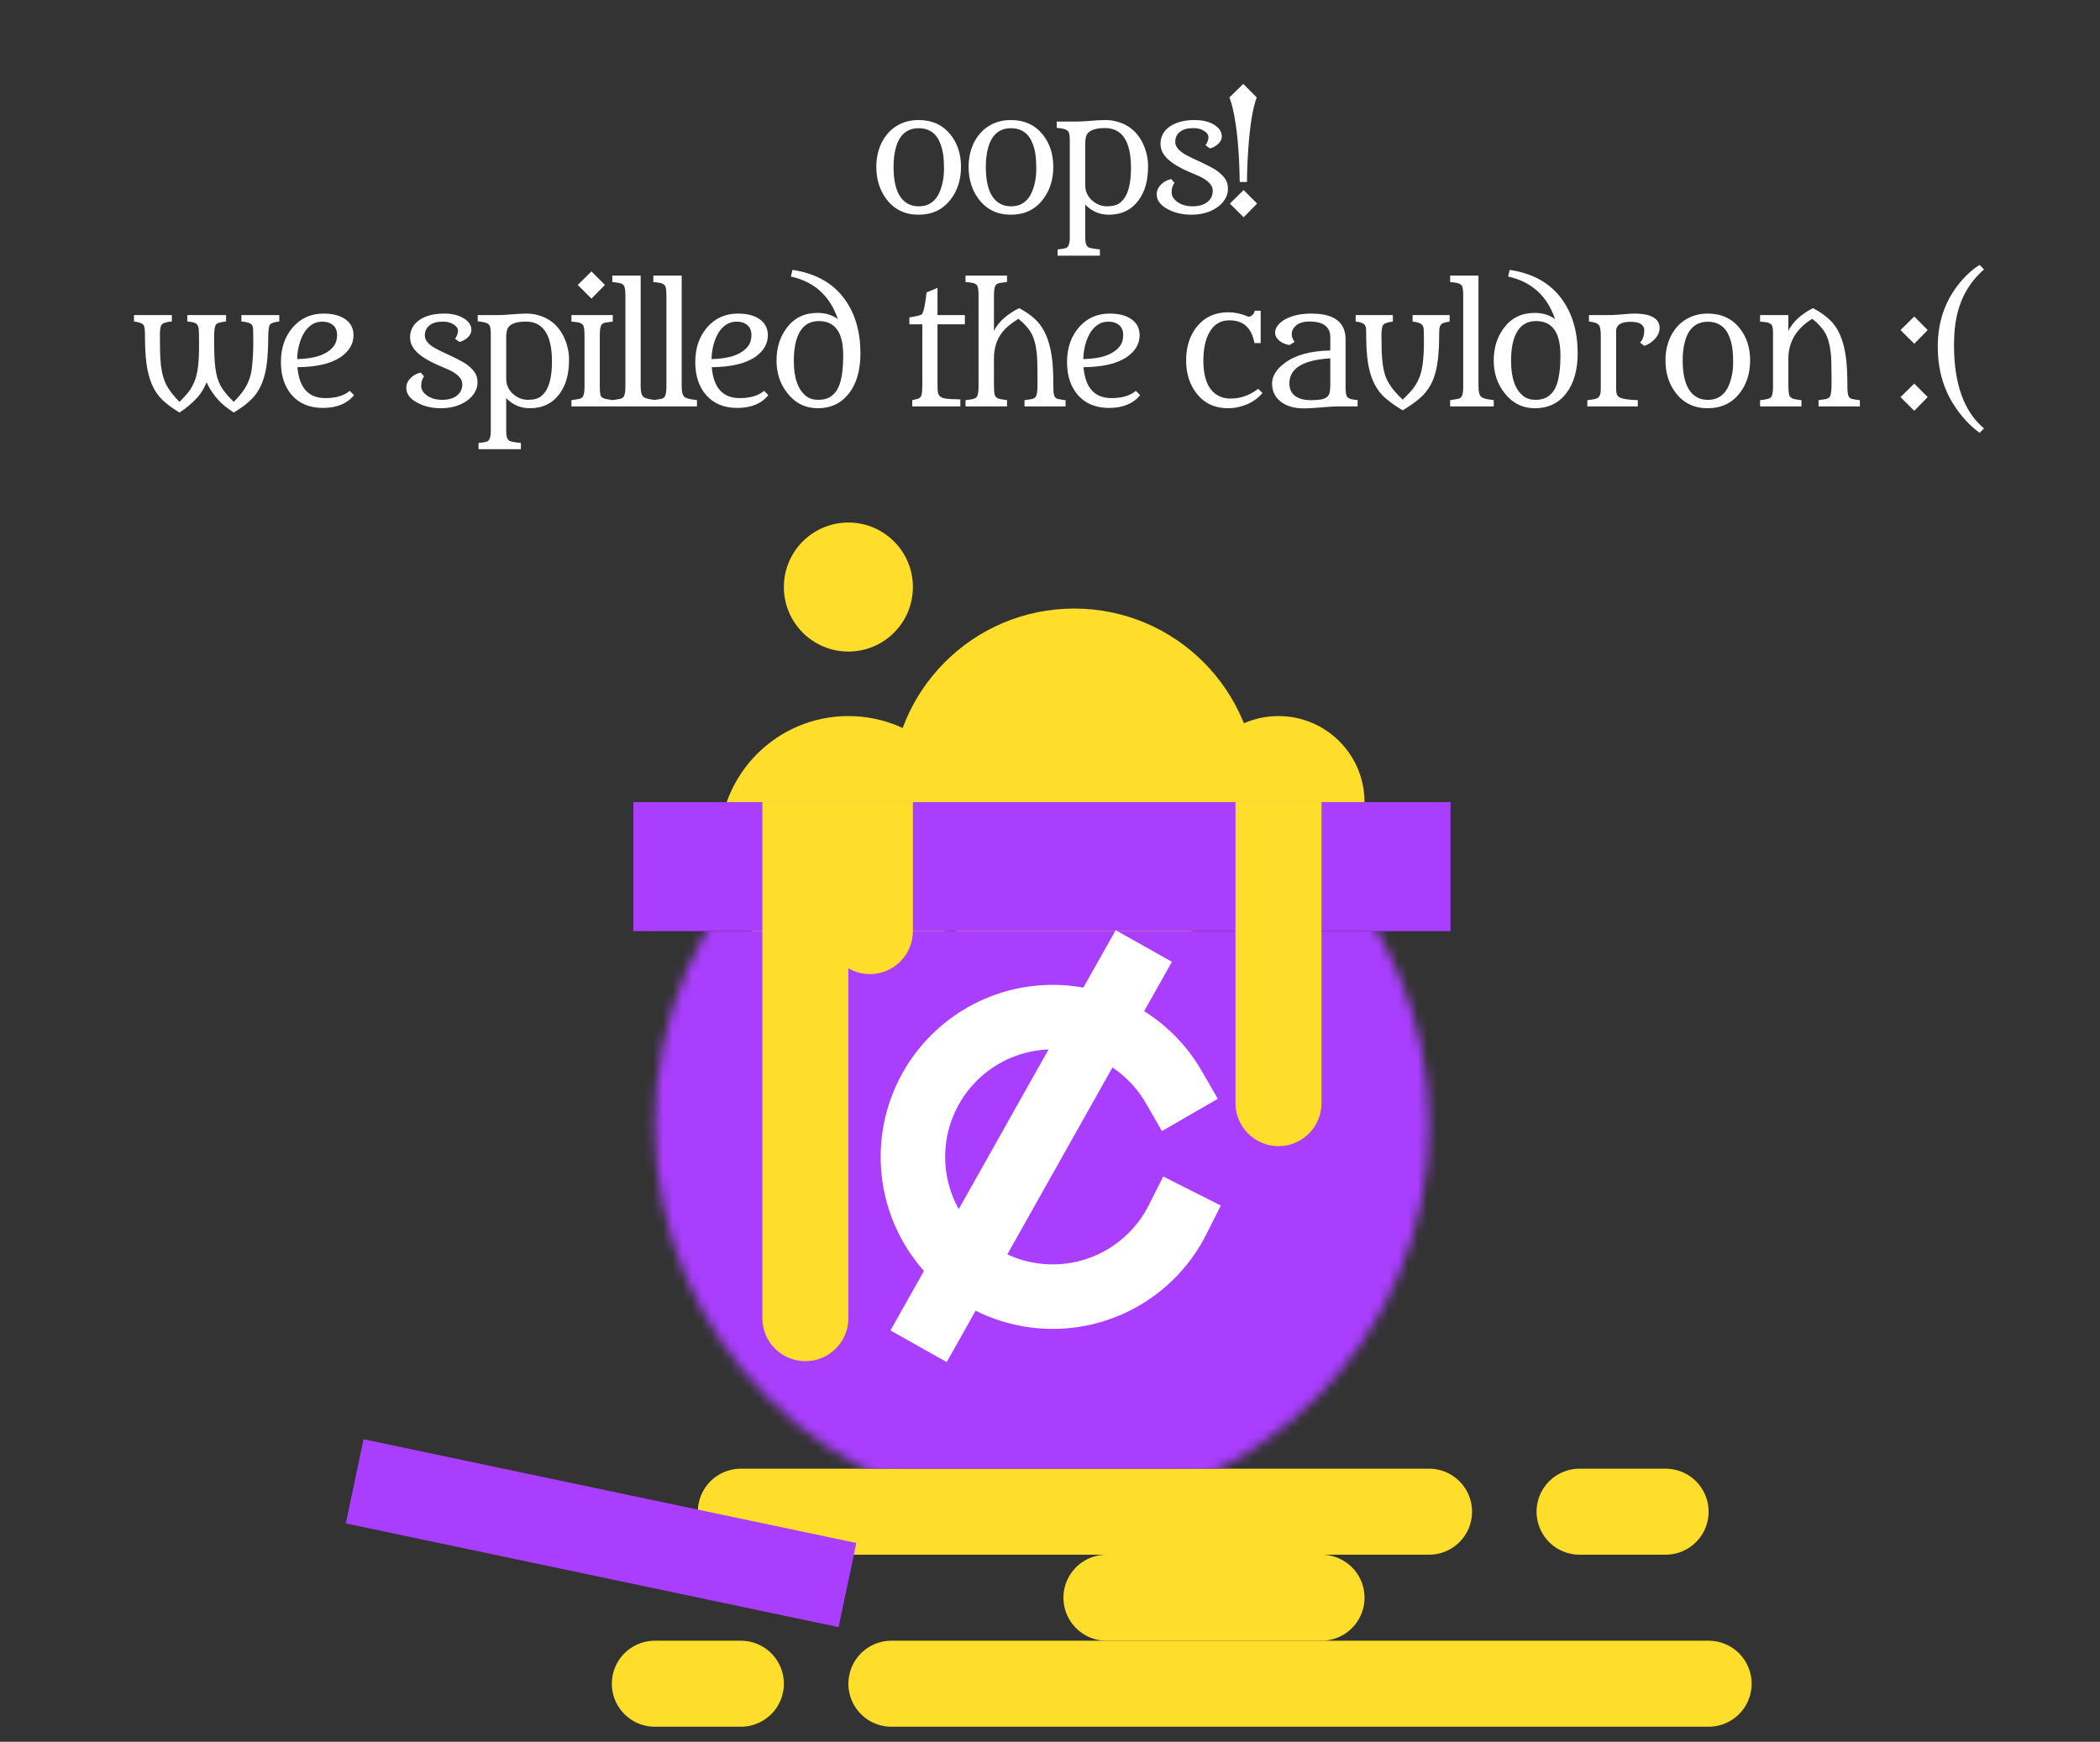 <svg width="217" height="180" viewBox="0 0 217 180" fill="none" xmlns="http://www.w3.org/2000/svg">
<rect x="0" y="0" width="217" height="180" fill="#333333" stroke="none"/>
<circle cx="111" cy="81.778" r="18.889" fill="#FFDD2B"/>
<circle cx="132.111" cy="82.889" r="8.889" fill="#FFDD2B"/>
<circle cx="87.667" cy="87.333" r="13.333" fill="#FFDD2B"/>
<circle cx="87.667" cy="60.667" r="6.667" fill="#FFDD2B"/>
<path d="M147.667 156.222H76.556" stroke="#FFDD2B" stroke-width="8.889" stroke-linecap="round"/>
<path d="M136.556 165.111H114.333" stroke="#FFDD2B" stroke-width="8.889" stroke-linecap="round"/>
<path d="M172.111 156.222H163.222" stroke="#FFDD2B" stroke-width="8.889" stroke-linecap="round"/>
<path d="M76.555 174H67.667" stroke="#FFDD2B" stroke-width="8.889" stroke-linecap="round"/>
<path d="M176.556 174H92.111" stroke="#FFDD2B" stroke-width="8.889" stroke-linecap="round"/>
<path d="M83.222 162.889L41 154" stroke="#AA3EFF" stroke-width="8.889" stroke-linecap="square"/>
<mask id="mask0_3_95" style="mask-type:alpha" maskUnits="userSpaceOnUse" x="67" y="76" width="81" height="81">
<circle cx="107.667" cy="116.222" r="40" fill="#8C19E6"/>
</mask>
<g mask="url(#mask0_3_95)">
<rect width="86.667" height="55.556" transform="matrix(1 0 0 -1 63.222 151.778)" fill="#AA3EFF"/>
</g>
<path d="M143.222 89.556H72.111" stroke="#AA3EFF" stroke-width="13.333" stroke-linecap="square"/>
<path d="M121.287 112.333C119.68 109.549 117.19 107.381 114.211 106.172C111.232 104.963 107.936 104.782 104.843 105.657C101.75 106.533 99.037 108.416 97.135 111.007C95.232 113.598 94.248 116.75 94.339 119.963C94.43 123.177 95.59 126.268 97.636 128.748C99.681 131.227 102.496 132.954 105.633 133.654C108.771 134.353 112.052 133.987 114.958 132.611C117.863 131.236 120.227 128.93 121.675 126.06" stroke="white" stroke-width="6.667" stroke-linecap="square"/>
<path d="M116.556 100.667L96.555 136.222" stroke="white" stroke-width="6.667" stroke-linecap="square"/>
<path d="M85.444 96.222C85.444 98.677 87.434 100.667 89.889 100.667C92.344 100.667 94.333 98.677 94.333 96.222H85.444ZM85.444 82.889V96.222H94.333V82.889H85.444Z" fill="#FFDD2B"/>
<path d="M127.667 114C127.667 116.455 129.657 118.444 132.111 118.444C134.566 118.444 136.556 116.455 136.556 114H127.667ZM127.667 82.889V114H136.556V82.889H127.667Z" fill="#FFDD2B"/>
<path d="M78.778 136.222C78.778 138.677 80.768 140.667 83.222 140.667C85.677 140.667 87.667 138.677 87.667 136.222H78.778ZM78.778 82.889V136.222H87.667V82.889H78.778Z" fill="#FFDD2B"/>
<path d="M90.552 17.234C90.552 16.828 90.592 16.424 90.67 16.023C90.753 15.622 90.875 15.242 91.037 14.883C91.204 14.523 91.409 14.193 91.654 13.891C91.899 13.588 92.183 13.328 92.506 13.109C93.198 12.641 94.003 12.406 94.92 12.406C96.305 12.406 97.399 12.901 98.201 13.891C98.935 14.797 99.302 15.914 99.302 17.242C99.302 18.581 98.935 19.719 98.201 20.656C97.399 21.677 96.305 22.188 94.92 22.188C93.54 22.188 92.446 21.669 91.638 20.633C90.915 19.695 90.552 18.562 90.552 17.234ZM94.006 21.148C94.271 21.263 94.579 21.32 94.927 21.32C95.282 21.32 95.592 21.266 95.857 21.156C96.123 21.042 96.352 20.885 96.545 20.688C96.737 20.49 96.896 20.26 97.021 20C97.151 19.734 97.256 19.451 97.334 19.148C97.474 18.607 97.545 18.073 97.545 17.547C97.545 17.016 97.529 16.588 97.498 16.266C97.467 15.938 97.412 15.628 97.334 15.336C97.256 15.039 97.151 14.763 97.021 14.508C96.896 14.253 96.737 14.031 96.545 13.844C96.128 13.448 95.592 13.25 94.935 13.25C93.701 13.25 92.904 13.958 92.545 15.375C92.404 15.912 92.334 16.534 92.334 17.242C92.334 19.367 92.891 20.669 94.006 21.148ZM100.089 17.234C100.089 16.828 100.128 16.424 100.206 16.023C100.289 15.622 100.412 15.242 100.573 14.883C100.74 14.523 100.946 14.193 101.19 13.891C101.435 13.588 101.719 13.328 102.042 13.109C102.735 12.641 103.539 12.406 104.456 12.406C105.841 12.406 106.935 12.901 107.737 13.891C108.472 14.797 108.839 15.914 108.839 17.242C108.839 18.581 108.472 19.719 107.737 20.656C106.935 21.677 105.841 22.188 104.456 22.188C103.076 22.188 101.982 21.669 101.175 20.633C100.451 19.695 100.089 18.562 100.089 17.234ZM103.542 21.148C103.807 21.263 104.115 21.32 104.464 21.32C104.818 21.32 105.128 21.266 105.393 21.156C105.659 21.042 105.888 20.885 106.081 20.688C106.274 20.49 106.432 20.26 106.557 20C106.688 19.734 106.792 19.451 106.87 19.148C107.011 18.607 107.081 18.073 107.081 17.547C107.081 17.016 107.065 16.588 107.034 16.266C107.003 15.938 106.948 15.628 106.87 15.336C106.792 15.039 106.688 14.763 106.557 14.508C106.432 14.253 106.274 14.031 106.081 13.844C105.664 13.448 105.128 13.25 104.472 13.25C103.237 13.25 102.44 13.958 102.081 15.375C101.94 15.912 101.87 16.534 101.87 17.242C101.87 19.367 102.427 20.669 103.542 21.148ZM114.586 22.188C113.622 22.188 112.807 21.838 112.141 21.141V24.578C112.141 25.094 112.247 25.417 112.461 25.547C112.612 25.641 113.01 25.716 113.656 25.773V26.422H109.281V25.781L109.297 25.773C109.823 25.727 110.143 25.659 110.258 25.57C110.451 25.414 110.547 25.083 110.547 24.578V14.508C110.547 13.997 110.487 13.682 110.367 13.562C110.253 13.443 110.104 13.362 109.922 13.32C109.745 13.273 109.503 13.237 109.195 13.211V12.562H111.227C111.549 12.562 111.914 12.547 112.32 12.516C113.154 12.443 113.794 12.406 114.242 12.406C114.69 12.406 115.125 12.471 115.547 12.602C115.969 12.727 116.346 12.904 116.68 13.133C117.013 13.357 117.302 13.625 117.547 13.938C117.792 14.245 117.995 14.583 118.156 14.953C118.474 15.672 118.633 16.409 118.633 17.164C118.633 17.914 118.552 18.581 118.391 19.164C118.229 19.742 117.982 20.255 117.648 20.703C116.919 21.693 115.898 22.188 114.586 22.188ZM116.867 17.359C116.867 14.609 115.969 13.234 114.172 13.234C112.969 13.234 112.31 13.568 112.195 14.234C112.159 14.427 112.141 14.63 112.141 14.844V19.141C112.141 19.755 112.367 20.271 112.82 20.688C113.284 21.109 113.807 21.32 114.391 21.32C114.974 21.32 115.417 21.203 115.719 20.969C116.026 20.729 116.263 20.419 116.43 20.039C116.721 19.388 116.867 18.495 116.867 17.359ZM124.575 15.016C124.773 14.708 124.872 14.432 124.872 14.188C124.872 13.938 124.724 13.719 124.427 13.531C124.135 13.338 123.786 13.242 123.38 13.242C122.974 13.242 122.661 13.279 122.442 13.352C122.224 13.425 122.039 13.526 121.888 13.656C121.591 13.912 121.442 14.253 121.442 14.68C121.442 15.195 121.875 15.672 122.739 16.109C122.989 16.24 123.2 16.344 123.372 16.422C124.69 17.016 125.526 17.456 125.88 17.742C126.234 18.023 126.489 18.294 126.646 18.555C126.807 18.815 126.888 19.138 126.888 19.523C126.888 19.909 126.781 20.271 126.567 20.609C126.354 20.948 126.07 21.234 125.716 21.469C124.997 21.948 124.133 22.188 123.122 22.188C122.179 22.188 121.357 21.995 120.653 21.609C119.883 21.198 119.508 20.674 119.528 20.039C119.539 19.664 119.7 19.328 120.013 19.031C120.294 18.766 120.63 18.588 121.021 18.5L121.364 18.898C121.166 19.143 121.067 19.471 121.067 19.883C121.067 20.242 121.255 20.562 121.63 20.844C122.047 21.162 122.578 21.32 123.224 21.32C123.875 21.32 124.385 21.174 124.755 20.883C125.13 20.591 125.317 20.201 125.317 19.711C125.317 19.138 124.838 18.633 123.88 18.195C123.594 18.065 123.359 17.963 123.177 17.891C122.995 17.812 122.88 17.763 122.833 17.742C122.786 17.721 122.656 17.664 122.442 17.57C122.234 17.471 121.961 17.326 121.622 17.133C121.289 16.94 120.995 16.729 120.739 16.5C120.192 16.016 119.919 15.469 119.919 14.859C119.919 14.104 120.252 13.5 120.919 13.047C121.554 12.62 122.398 12.406 123.45 12.406C124.263 12.406 124.932 12.568 125.458 12.891C125.989 13.213 126.255 13.615 126.255 14.094C126.255 14.396 126.112 14.672 125.825 14.922C125.575 15.135 125.307 15.273 125.021 15.336L124.575 15.016ZM128.104 18.805C128.062 15.622 127.822 13.091 127.385 11.211C127.286 10.784 127.171 10.404 127.041 10.07L128.471 8.672L129.862 10.07C129.445 11.185 129.153 12.974 128.987 15.438C128.908 16.526 128.864 17.648 128.854 18.805H128.104ZM128.51 19.641L129.901 21.039L128.51 22.453L127.088 21.039L128.51 19.641ZM18.547 41.531C19.203 40.885 19.633 40.365 19.836 39.969C20.044 39.573 20.19 39.216 20.273 38.898C20.362 38.581 20.427 38.227 20.469 37.836C20.537 37.263 20.57 36.536 20.57 35.656C20.57 34.771 20.56 34.229 20.539 34.031C20.518 33.828 20.466 33.672 20.383 33.562C20.305 33.448 20.182 33.37 20.016 33.328C19.854 33.281 19.633 33.245 19.352 33.219V32.562H23.359V33.219C23.078 33.255 22.854 33.294 22.688 33.336C22.526 33.372 22.404 33.443 22.32 33.547C22.19 33.708 22.125 34.135 22.125 34.828C22.125 35.516 22.133 36.117 22.148 36.633C22.164 37.143 22.198 37.599 22.25 38C22.302 38.396 22.372 38.747 22.461 39.055C22.555 39.362 22.677 39.651 22.828 39.922C23.094 40.396 23.537 40.932 24.156 41.531C24.787 40.901 25.24 40.312 25.516 39.766C25.797 39.198 25.969 38.612 26.031 38.008C26.125 37.159 26.172 36.31 26.172 35.461C26.172 34.612 26.164 34.107 26.148 33.945C26.133 33.779 26.086 33.646 26.008 33.547C25.867 33.38 25.513 33.271 24.945 33.219V32.562H28.859V33.219C28.344 33.286 28.026 33.388 27.906 33.523C27.781 33.675 27.719 34.115 27.719 34.844C27.719 35.573 27.693 36.25 27.641 36.875C27.594 37.495 27.513 38.052 27.398 38.547C27.284 39.036 27.135 39.477 26.953 39.867C26.776 40.253 26.555 40.604 26.289 40.922C25.815 41.495 25.104 42.065 24.156 42.633C23.469 42.18 22.953 41.766 22.609 41.391C22.031 40.755 21.615 40.125 21.359 39.5C21.068 40.167 20.755 40.682 20.422 41.047C19.854 41.667 19.229 42.195 18.547 42.633C17.599 42.065 16.888 41.495 16.414 40.922C15.654 40.005 15.203 38.656 15.062 36.875C15.01 36.25 14.984 35.664 14.984 35.117C14.984 34.565 14.974 34.198 14.953 34.016C14.938 33.828 14.893 33.682 14.82 33.578C14.7 33.411 14.375 33.292 13.844 33.219V32.562H17.758V33.219C17.185 33.266 16.828 33.385 16.688 33.578C16.578 33.724 16.523 34.091 16.523 34.68C16.523 35.263 16.529 35.812 16.539 36.328C16.555 36.839 16.583 37.3 16.625 37.711C16.672 38.122 16.74 38.495 16.828 38.828C16.917 39.156 17.037 39.469 17.188 39.766C17.469 40.318 17.922 40.906 18.547 41.531ZM36.583 40.836C35.87 41.716 34.799 42.156 33.372 42.156C31.997 42.156 30.922 41.711 30.146 40.82C29.401 39.961 29.028 38.825 29.028 37.414C29.028 35.961 29.442 34.76 30.271 33.812C31.093 32.875 32.148 32.406 33.435 32.406C34.419 32.406 35.187 32.615 35.739 33.031C36.265 33.422 36.528 33.958 36.528 34.641C36.528 35.521 36.101 36.263 35.247 36.867C34.252 37.57 32.747 37.93 30.732 37.945C30.914 40.075 31.877 41.141 33.622 41.141C34.716 41.141 35.554 40.891 36.138 40.391L36.583 40.836ZM30.708 37.109C32.562 37.073 33.818 36.633 34.474 35.789C34.713 35.477 34.833 35.089 34.833 34.625C34.833 34.021 34.573 33.604 34.052 33.375C33.849 33.286 33.596 33.242 33.294 33.242C32.992 33.242 32.724 33.297 32.489 33.406C32.255 33.51 32.044 33.656 31.857 33.844C31.669 34.026 31.505 34.242 31.364 34.492C31.224 34.737 31.107 35.003 31.013 35.289C30.82 35.878 30.718 36.484 30.708 37.109ZM47.031 35.016C47.228 34.708 47.328 34.432 47.328 34.188C47.328 33.938 47.179 33.719 46.882 33.531C46.59 33.339 46.242 33.242 45.835 33.242C45.429 33.242 45.117 33.279 44.898 33.352C44.679 33.425 44.494 33.526 44.343 33.656C44.046 33.911 43.898 34.253 43.898 34.68C43.898 35.195 44.33 35.672 45.195 36.109C45.445 36.24 45.656 36.344 45.828 36.422C47.145 37.016 47.981 37.456 48.335 37.742C48.69 38.023 48.945 38.294 49.101 38.555C49.262 38.815 49.343 39.138 49.343 39.523C49.343 39.909 49.236 40.271 49.023 40.609C48.809 40.948 48.525 41.234 48.171 41.469C47.453 41.948 46.588 42.188 45.578 42.188C44.635 42.188 43.812 41.995 43.109 41.609C42.338 41.198 41.963 40.675 41.984 40.039C41.994 39.664 42.156 39.328 42.468 39.031C42.749 38.766 43.085 38.589 43.476 38.5L43.82 38.898C43.622 39.143 43.523 39.471 43.523 39.883C43.523 40.242 43.71 40.562 44.085 40.844C44.502 41.161 45.033 41.32 45.679 41.32C46.33 41.32 46.84 41.175 47.21 40.883C47.585 40.591 47.773 40.2 47.773 39.711C47.773 39.138 47.294 38.633 46.335 38.195C46.049 38.065 45.815 37.964 45.632 37.891C45.45 37.812 45.335 37.763 45.288 37.742C45.242 37.721 45.111 37.664 44.898 37.57C44.69 37.471 44.416 37.325 44.078 37.133C43.744 36.94 43.45 36.729 43.195 36.5C42.648 36.016 42.374 35.469 42.374 34.859C42.374 34.104 42.708 33.5 43.374 33.047C44.01 32.62 44.853 32.406 45.906 32.406C46.718 32.406 47.387 32.568 47.913 32.891C48.445 33.214 48.71 33.615 48.71 34.094C48.71 34.396 48.567 34.672 48.281 34.922C48.031 35.135 47.762 35.273 47.476 35.336L47.031 35.016ZM54.754 42.188C53.791 42.188 52.976 41.839 52.309 41.141V44.578C52.309 45.094 52.416 45.417 52.629 45.547C52.78 45.641 53.179 45.716 53.825 45.773V46.422H49.45V45.781L49.465 45.773C49.991 45.727 50.312 45.659 50.426 45.57C50.619 45.414 50.715 45.083 50.715 44.578V34.508C50.715 33.997 50.655 33.682 50.536 33.562C50.421 33.443 50.273 33.362 50.09 33.32C49.913 33.273 49.671 33.237 49.364 33.211V32.562H51.395C51.718 32.562 52.083 32.547 52.489 32.516C53.322 32.443 53.963 32.406 54.411 32.406C54.858 32.406 55.293 32.471 55.715 32.602C56.137 32.727 56.515 32.904 56.848 33.133C57.181 33.357 57.471 33.625 57.715 33.938C57.96 34.245 58.163 34.583 58.325 34.953C58.642 35.672 58.801 36.409 58.801 37.164C58.801 37.914 58.721 38.581 58.559 39.164C58.398 39.742 58.15 40.255 57.817 40.703C57.088 41.693 56.067 42.188 54.754 42.188ZM57.036 37.359C57.036 34.609 56.137 33.234 54.34 33.234C53.137 33.234 52.478 33.568 52.364 34.234C52.327 34.427 52.309 34.63 52.309 34.844V39.141C52.309 39.755 52.536 40.271 52.989 40.688C53.452 41.109 53.976 41.32 54.559 41.32C55.142 41.32 55.585 41.203 55.887 40.969C56.194 40.729 56.431 40.419 56.598 40.039C56.89 39.388 57.036 38.495 57.036 37.359ZM59.697 29.445L61.119 28.047L62.509 29.445L61.119 30.859L59.697 29.445ZM59.048 41.352L59.322 41.312C59.546 41.281 59.728 41.25 59.869 41.219C60.009 41.182 60.119 41.12 60.197 41.031C60.332 40.87 60.4 40.5 60.4 39.922V34.625C60.4 34.031 60.337 33.675 60.212 33.555C60.087 33.43 59.937 33.352 59.759 33.32C59.582 33.289 59.345 33.26 59.048 33.234V32.562H63.322V33.234C63.025 33.266 62.788 33.297 62.611 33.328C62.434 33.359 62.298 33.419 62.205 33.508C62.054 33.648 61.978 34.021 61.978 34.625V39.922C61.978 40.516 62.025 40.867 62.119 40.977C62.212 41.086 62.327 41.159 62.462 41.195C62.603 41.232 62.788 41.268 63.017 41.305L63.322 41.352V42H59.048V41.352ZM63.272 41.352L63.546 41.312C63.77 41.281 63.952 41.25 64.093 41.219C64.233 41.182 64.343 41.12 64.421 41.031C64.556 40.87 64.624 40.503 64.624 39.93V30.531C64.624 29.938 64.561 29.583 64.436 29.469C64.311 29.349 64.16 29.273 63.983 29.242C63.806 29.206 63.569 29.174 63.272 29.148V28.484H66.202V39.93C66.202 40.471 66.29 40.828 66.468 41C66.598 41.13 66.91 41.229 67.405 41.297L67.78 41.352V42H63.272V41.352ZM67.512 41.352L67.785 41.312C68.009 41.281 68.191 41.25 68.332 41.219C68.472 41.182 68.582 41.12 68.66 41.031C68.795 40.87 68.863 40.503 68.863 39.93V30.531C68.863 29.938 68.801 29.583 68.676 29.469C68.551 29.349 68.4 29.273 68.222 29.242C68.045 29.206 67.808 29.174 67.512 29.148V28.484H70.441V39.93C70.441 40.471 70.53 40.828 70.707 41C70.837 41.13 71.15 41.229 71.644 41.297L72.019 41.352V42H67.512V41.352ZM79.399 40.836C78.686 41.716 77.615 42.156 76.188 42.156C74.813 42.156 73.738 41.711 72.962 40.82C72.217 39.961 71.845 38.825 71.845 37.414C71.845 35.961 72.259 34.76 73.087 33.812C73.91 32.875 74.965 32.406 76.251 32.406C77.235 32.406 78.004 32.615 78.556 33.031C79.082 33.422 79.345 33.958 79.345 34.641C79.345 35.521 78.918 36.263 78.063 36.867C77.069 37.57 75.563 37.93 73.548 37.945C73.73 40.075 74.694 41.141 76.438 41.141C77.532 41.141 78.371 40.891 78.954 40.391L79.399 40.836ZM73.524 37.109C75.379 37.073 76.634 36.633 77.29 35.789C77.53 35.477 77.649 35.089 77.649 34.625C77.649 34.021 77.389 33.604 76.868 33.375C76.665 33.286 76.412 33.242 76.11 33.242C75.808 33.242 75.54 33.297 75.306 33.406C75.071 33.51 74.86 33.656 74.673 33.844C74.485 34.026 74.321 34.242 74.181 34.492C74.04 34.737 73.923 35.003 73.829 35.289C73.636 35.878 73.535 36.484 73.524 37.109ZM86.576 32.977C85.769 30.581 84.152 29.115 81.725 28.578L81.889 27.891C84.279 28.245 86.079 29.255 87.287 30.922C88.371 32.422 88.912 34.284 88.912 36.508C88.912 38.258 88.514 39.643 87.717 40.664C86.92 41.68 85.852 42.188 84.514 42.188C83.233 42.188 82.186 41.672 81.373 40.641C80.618 39.693 80.24 38.568 80.24 37.266C80.24 35.948 80.592 34.82 81.295 33.883C82.071 32.852 83.128 32.336 84.467 32.336C85.295 32.336 85.998 32.55 86.576 32.977ZM87.131 36.703C87.131 34.354 86.292 33.18 84.615 33.18C83.673 33.18 82.988 33.604 82.561 34.453C82.207 35.141 82.029 36.086 82.029 37.289C82.029 39.07 82.462 40.292 83.326 40.953C83.649 41.198 84.066 41.32 84.576 41.32C85.092 41.32 85.519 41.203 85.858 40.969C86.196 40.734 86.459 40.411 86.647 40C86.969 39.286 87.131 38.188 87.131 36.703ZM94.266 41.352C94.5 41.3 94.685 41.255 94.821 41.219C94.961 41.177 95.065 41.109 95.133 41.016C95.248 40.865 95.305 40.474 95.305 39.844V33.516H93.969V32.797C94.73 32.688 95.167 32.575 95.282 32.461H95.274C95.388 32.305 95.49 31.956 95.578 31.414C95.667 30.872 95.722 30.474 95.743 30.219L96.875 29.75V32.562H99.703V33.516H96.875V39.82C96.875 40.305 96.909 40.615 96.977 40.75C97.05 40.88 97.138 40.977 97.243 41.039C97.347 41.102 97.487 41.148 97.664 41.18C97.951 41.232 98.474 41.263 99.235 41.273V42H94.266V41.352ZM102.708 34.188C103.177 33.266 104.044 32.484 105.31 31.844C106.216 32.328 106.904 32.857 107.372 33.43C108.138 34.367 108.602 35.734 108.763 37.531C108.815 38.161 108.841 38.768 108.841 39.352C108.841 39.935 108.849 40.331 108.865 40.539C108.886 40.747 108.93 40.904 108.997 41.008C109.065 41.112 109.162 41.182 109.287 41.219C109.417 41.25 109.544 41.276 109.669 41.297C109.8 41.318 109.891 41.331 109.943 41.336C110 41.336 110.055 41.341 110.107 41.352V42H105.865V41.352C106.162 41.315 106.399 41.281 106.576 41.25C106.753 41.214 106.888 41.148 106.982 41.055C107.133 40.904 107.208 40.484 107.208 39.797V38.883C107.208 37.7 107.18 36.878 107.122 36.414C107.065 35.945 106.992 35.562 106.904 35.266C106.82 34.969 106.706 34.688 106.56 34.422C106.284 33.927 105.844 33.435 105.24 32.945C104.464 33.419 103.888 33.906 103.513 34.406C102.977 35.125 102.708 36.013 102.708 37.07V39.719C102.708 40.078 102.719 40.359 102.74 40.562C102.761 40.76 102.815 40.911 102.904 41.016C102.997 41.12 103.133 41.193 103.31 41.234C103.492 41.271 103.742 41.31 104.06 41.352V42H99.771V41.359L99.787 41.352C100.094 41.315 100.336 41.279 100.513 41.242C100.69 41.2 100.823 41.133 100.912 41.039C101.047 40.893 101.115 40.534 101.115 39.961V30.492C101.115 29.914 101.052 29.568 100.927 29.453C100.807 29.338 100.659 29.266 100.482 29.234C100.305 29.198 100.068 29.167 99.771 29.141V28.484H104.06V29.141C103.768 29.172 103.534 29.203 103.357 29.234C103.18 29.266 103.044 29.323 102.951 29.406C102.789 29.542 102.708 29.904 102.708 30.492V34.188ZM117.815 40.836C117.101 41.716 116.031 42.156 114.604 42.156C113.229 42.156 112.154 41.711 111.378 40.82C110.633 39.961 110.26 38.825 110.26 37.414C110.26 35.961 110.674 34.76 111.503 33.812C112.325 32.875 113.38 32.406 114.667 32.406C115.651 32.406 116.419 32.615 116.971 33.031C117.497 33.422 117.76 33.958 117.76 34.641C117.76 35.521 117.333 36.263 116.479 36.867C115.484 37.57 113.979 37.93 111.963 37.945C112.146 40.075 113.109 41.141 114.854 41.141C115.948 41.141 116.786 40.891 117.37 40.391L117.815 40.836ZM111.94 37.109C113.794 37.073 115.049 36.633 115.706 35.789C115.945 35.477 116.065 35.089 116.065 34.625C116.065 34.021 115.805 33.604 115.284 33.375C115.081 33.286 114.828 33.242 114.526 33.242C114.224 33.242 113.956 33.297 113.721 33.406C113.487 33.51 113.276 33.656 113.088 33.844C112.901 34.026 112.737 34.242 112.596 34.492C112.456 34.737 112.338 35.003 112.245 35.289C112.052 35.878 111.95 36.484 111.94 37.109ZM127.161 41.188C128.192 41.188 129.143 40.852 130.012 40.18L130.458 40.609C129.848 41.349 129.002 41.839 127.919 42.078C127.575 42.151 127.231 42.188 126.887 42.188C125.539 42.188 124.466 41.688 123.669 40.688C122.934 39.755 122.567 38.609 122.567 37.25C122.567 35.839 122.94 34.672 123.684 33.75C124.486 32.766 125.565 32.273 126.919 32.273C127.585 32.273 128.229 32.406 128.848 32.672C128.942 32.714 129.01 32.737 129.052 32.742C129.39 32.654 129.591 32.443 129.653 32.109H130.27V35.453H129.622C129.341 33.885 128.479 33.102 127.036 33.102C126.109 33.102 125.414 33.531 124.95 34.391C124.549 35.12 124.348 36.078 124.348 37.266C124.348 39.302 124.966 40.557 126.2 41.031C126.476 41.135 126.796 41.188 127.161 41.188ZM133.611 34.016C133.523 34.177 133.478 34.365 133.478 34.578C133.478 34.786 133.577 35.039 133.775 35.336L133.244 35.656C132.629 35.552 132.184 35.294 131.908 34.883C131.809 34.742 131.76 34.56 131.76 34.336C131.76 34.112 131.851 33.88 132.033 33.641C132.215 33.396 132.471 33.182 132.799 33C133.518 32.604 134.424 32.406 135.518 32.406C137.299 32.406 138.406 32.922 138.838 33.953C138.973 34.276 139.041 34.633 139.041 35.023V39.922C139.041 40.526 139.098 40.891 139.213 41.016C139.327 41.135 139.465 41.214 139.627 41.25C139.794 41.286 140.015 41.318 140.291 41.344V42H138.353C137.968 42 137.528 42.021 137.033 42.062C136.018 42.156 135.236 42.203 134.689 42.203C134.143 42.203 133.661 42.13 133.244 41.984C132.827 41.839 132.486 41.646 132.221 41.406C131.705 40.943 131.447 40.352 131.447 39.633C131.447 38.857 131.898 38.141 132.799 37.484C133.882 36.682 135.437 36.26 137.463 36.219V34.852C137.463 33.768 136.741 33.227 135.299 33.227C134.476 33.227 133.913 33.49 133.611 34.016ZM137.463 37.031H137.478L137.463 37.023V37.031ZM137.463 37.031C134.645 37.198 133.236 38.065 133.236 39.633C133.236 40.461 133.656 40.995 134.494 41.234C134.754 41.312 135.08 41.352 135.471 41.352C135.861 41.352 136.192 41.331 136.463 41.289C136.739 41.242 136.95 41.161 137.096 41.047C137.247 40.932 137.346 40.776 137.393 40.578C137.439 40.375 137.463 40.115 137.463 39.797V37.031ZM144.944 42.406C143.955 41.812 143.226 41.26 142.757 40.75C141.934 39.849 141.439 38.542 141.272 36.828C141.21 36.214 141.179 35.641 141.179 35.109C141.179 34.573 141.174 34.216 141.163 34.039C141.153 33.857 141.111 33.711 141.038 33.602C140.913 33.404 140.595 33.281 140.085 33.234V32.562H143.929V33.234C143.413 33.286 143.08 33.401 142.929 33.578C142.809 33.729 142.749 34.094 142.749 34.672C142.749 35.25 142.757 35.789 142.772 36.289C142.793 36.789 142.83 37.237 142.882 37.633C142.934 38.029 143.009 38.385 143.108 38.703C143.207 39.016 143.34 39.312 143.507 39.594C143.809 40.115 144.288 40.682 144.944 41.297C145.616 40.667 146.064 40.156 146.288 39.766C146.517 39.37 146.681 39.016 146.78 38.703C146.879 38.385 146.955 38.029 147.007 37.633C147.095 36.961 147.14 36.221 147.14 35.414C147.14 34.602 147.129 34.117 147.108 33.961C147.088 33.805 147.038 33.677 146.96 33.578C146.809 33.401 146.478 33.286 145.968 33.234V32.562H149.796V33.234C149.286 33.307 148.986 33.411 148.897 33.547C148.809 33.677 148.754 33.831 148.733 34.008C148.718 34.185 148.71 34.547 148.71 35.094C148.71 35.635 148.679 36.214 148.616 36.828C148.559 37.443 148.465 37.99 148.335 38.469C148.21 38.948 148.049 39.372 147.851 39.742C147.653 40.107 147.413 40.443 147.132 40.75C146.663 41.26 145.934 41.812 144.944 42.406ZM149.848 41.352L150.121 41.312C150.345 41.281 150.527 41.25 150.668 41.219C150.809 41.182 150.918 41.12 150.996 41.031C151.132 40.87 151.199 40.503 151.199 39.93V30.531C151.199 29.938 151.137 29.583 151.012 29.469C150.887 29.349 150.736 29.273 150.559 29.242C150.382 29.206 150.145 29.174 149.848 29.148V28.484H152.777V39.93C152.777 40.471 152.866 40.828 153.043 41C153.173 41.13 153.486 41.229 153.981 41.297L154.356 41.352V42H149.848V41.352ZM160.689 32.977C159.881 30.581 158.264 29.115 155.837 28.578L156.001 27.891C158.392 28.245 160.191 29.255 161.4 30.922C162.483 32.422 163.025 34.284 163.025 36.508C163.025 38.258 162.626 39.643 161.829 40.664C161.033 41.68 159.965 42.188 158.626 42.188C157.345 42.188 156.298 41.672 155.486 40.641C154.73 39.693 154.353 38.568 154.353 37.266C154.353 35.948 154.704 34.82 155.408 33.883C156.184 32.852 157.241 32.336 158.579 32.336C159.408 32.336 160.111 32.55 160.689 32.977ZM161.243 36.703C161.243 34.354 160.405 33.18 158.728 33.18C157.785 33.18 157.1 33.604 156.673 34.453C156.319 35.141 156.142 36.086 156.142 37.289C156.142 39.07 156.574 40.292 157.439 40.953C157.762 41.198 158.178 41.32 158.689 41.32C159.204 41.32 159.631 41.203 159.97 40.969C160.309 40.734 160.572 40.411 160.759 40C161.082 39.286 161.243 38.188 161.243 36.703ZM169.467 35.398C169.759 35.117 169.905 34.69 169.905 34.117C169.905 33.836 169.772 33.615 169.506 33.453C169.282 33.323 168.941 33.258 168.483 33.258C167.493 33.258 166.998 33.581 166.998 34.227V40.164C166.998 40.388 167.019 40.573 167.061 40.719C167.108 40.865 167.209 40.982 167.366 41.07C167.636 41.227 168.261 41.32 169.241 41.352V42H164.022V41.359L164.038 41.352C164.652 41.289 165.019 41.203 165.139 41.094C165.264 40.979 165.34 40.849 165.366 40.703C165.397 40.552 165.413 40.352 165.413 40.102V34.688C165.413 34.12 165.355 33.768 165.241 33.633C165.131 33.497 164.996 33.404 164.834 33.352C164.673 33.3 164.459 33.258 164.194 33.227V32.562H165.811C166.452 32.562 166.907 32.55 167.178 32.523C167.449 32.497 167.663 32.479 167.819 32.469C168.288 32.427 168.668 32.406 168.959 32.406C169.256 32.406 169.561 32.43 169.873 32.477C170.186 32.523 170.462 32.604 170.702 32.719C171.228 32.969 171.491 33.357 171.491 33.883C171.491 34.305 171.319 34.698 170.975 35.062C170.652 35.406 170.293 35.633 169.897 35.742L169.467 35.398ZM172.097 37.234C172.097 36.828 172.136 36.425 172.214 36.023C172.298 35.622 172.42 35.242 172.582 34.883C172.748 34.523 172.954 34.193 173.199 33.891C173.444 33.589 173.727 33.328 174.05 33.109C174.743 32.641 175.548 32.406 176.464 32.406C177.85 32.406 178.944 32.901 179.746 33.891C180.48 34.797 180.847 35.914 180.847 37.242C180.847 38.581 180.48 39.719 179.746 40.656C178.944 41.677 177.85 42.188 176.464 42.188C175.084 42.188 173.99 41.669 173.183 40.633C172.459 39.695 172.097 38.562 172.097 37.234ZM175.55 41.148C175.816 41.263 176.123 41.32 176.472 41.32C176.826 41.32 177.136 41.266 177.402 41.156C177.667 41.042 177.897 40.885 178.089 40.688C178.282 40.49 178.441 40.26 178.566 40C178.696 39.734 178.8 39.45 178.878 39.148C179.019 38.607 179.089 38.073 179.089 37.547C179.089 37.016 179.074 36.589 179.042 36.266C179.011 35.938 178.957 35.628 178.878 35.336C178.8 35.039 178.696 34.763 178.566 34.508C178.441 34.253 178.282 34.031 178.089 33.844C177.673 33.448 177.136 33.25 176.48 33.25C175.246 33.25 174.449 33.958 174.089 35.375C173.949 35.911 173.878 36.534 173.878 37.242C173.878 39.367 174.436 40.669 175.55 41.148ZM184.798 34.188C185.271 33.245 186.12 32.464 187.344 31.844C188.245 32.323 188.938 32.849 189.423 33.422C190.188 34.344 190.652 35.714 190.813 37.531C190.865 38.156 190.891 38.76 190.891 39.344C190.891 39.927 190.902 40.323 190.923 40.531C190.943 40.74 190.988 40.898 191.055 41.008C191.123 41.112 191.222 41.182 191.352 41.219C191.482 41.25 191.613 41.276 191.743 41.297C191.873 41.318 191.964 41.331 192.016 41.336C192.074 41.336 192.131 41.341 192.188 41.352V42H187.915V41.352C188.212 41.315 188.449 41.281 188.626 41.25C188.803 41.214 188.938 41.148 189.032 41.055C189.183 40.904 189.258 40.484 189.258 39.797V38.891C189.258 37.698 189.23 36.872 189.173 36.414C189.115 35.95 189.042 35.57 188.954 35.273C188.87 34.971 188.756 34.688 188.61 34.422C188.324 33.922 187.876 33.43 187.266 32.945C185.62 33.961 184.798 35.336 184.798 37.07V39.719C184.798 40.406 184.847 40.818 184.946 40.953C185.05 41.089 185.178 41.177 185.329 41.219C185.48 41.255 185.686 41.292 185.946 41.328L186.149 41.352V42H181.876V41.359C181.907 41.344 181.946 41.336 181.993 41.336C182.045 41.331 182.136 41.32 182.266 41.305C182.402 41.284 182.54 41.255 182.68 41.219C182.826 41.182 182.938 41.12 183.016 41.031C183.146 40.891 183.212 40.536 183.212 39.969V34.398C183.212 33.925 183.152 33.635 183.032 33.531C182.912 33.422 182.764 33.352 182.587 33.32C182.409 33.284 182.173 33.255 181.876 33.234V32.562H184.798V34.188ZM197.807 39.641L199.198 41.039L197.807 42.453L196.386 41.039L197.807 39.641ZM197.807 32.711L199.198 34.109L197.807 35.523L196.386 34.109L197.807 32.711ZM201.914 35.68C201.914 39.68 202.948 42.544 205.016 44.273L204.562 44.734C203.505 43.958 202.594 42.958 201.828 41.734C200.766 40.036 200.234 38.06 200.234 35.805C200.234 33.128 201.078 30.833 202.766 28.922C203.349 28.266 203.948 27.75 204.562 27.375L205.016 27.844C203.13 29.479 202.109 31.703 201.953 34.516C201.927 34.932 201.914 35.32 201.914 35.68Z" fill="white"/>
</svg>
